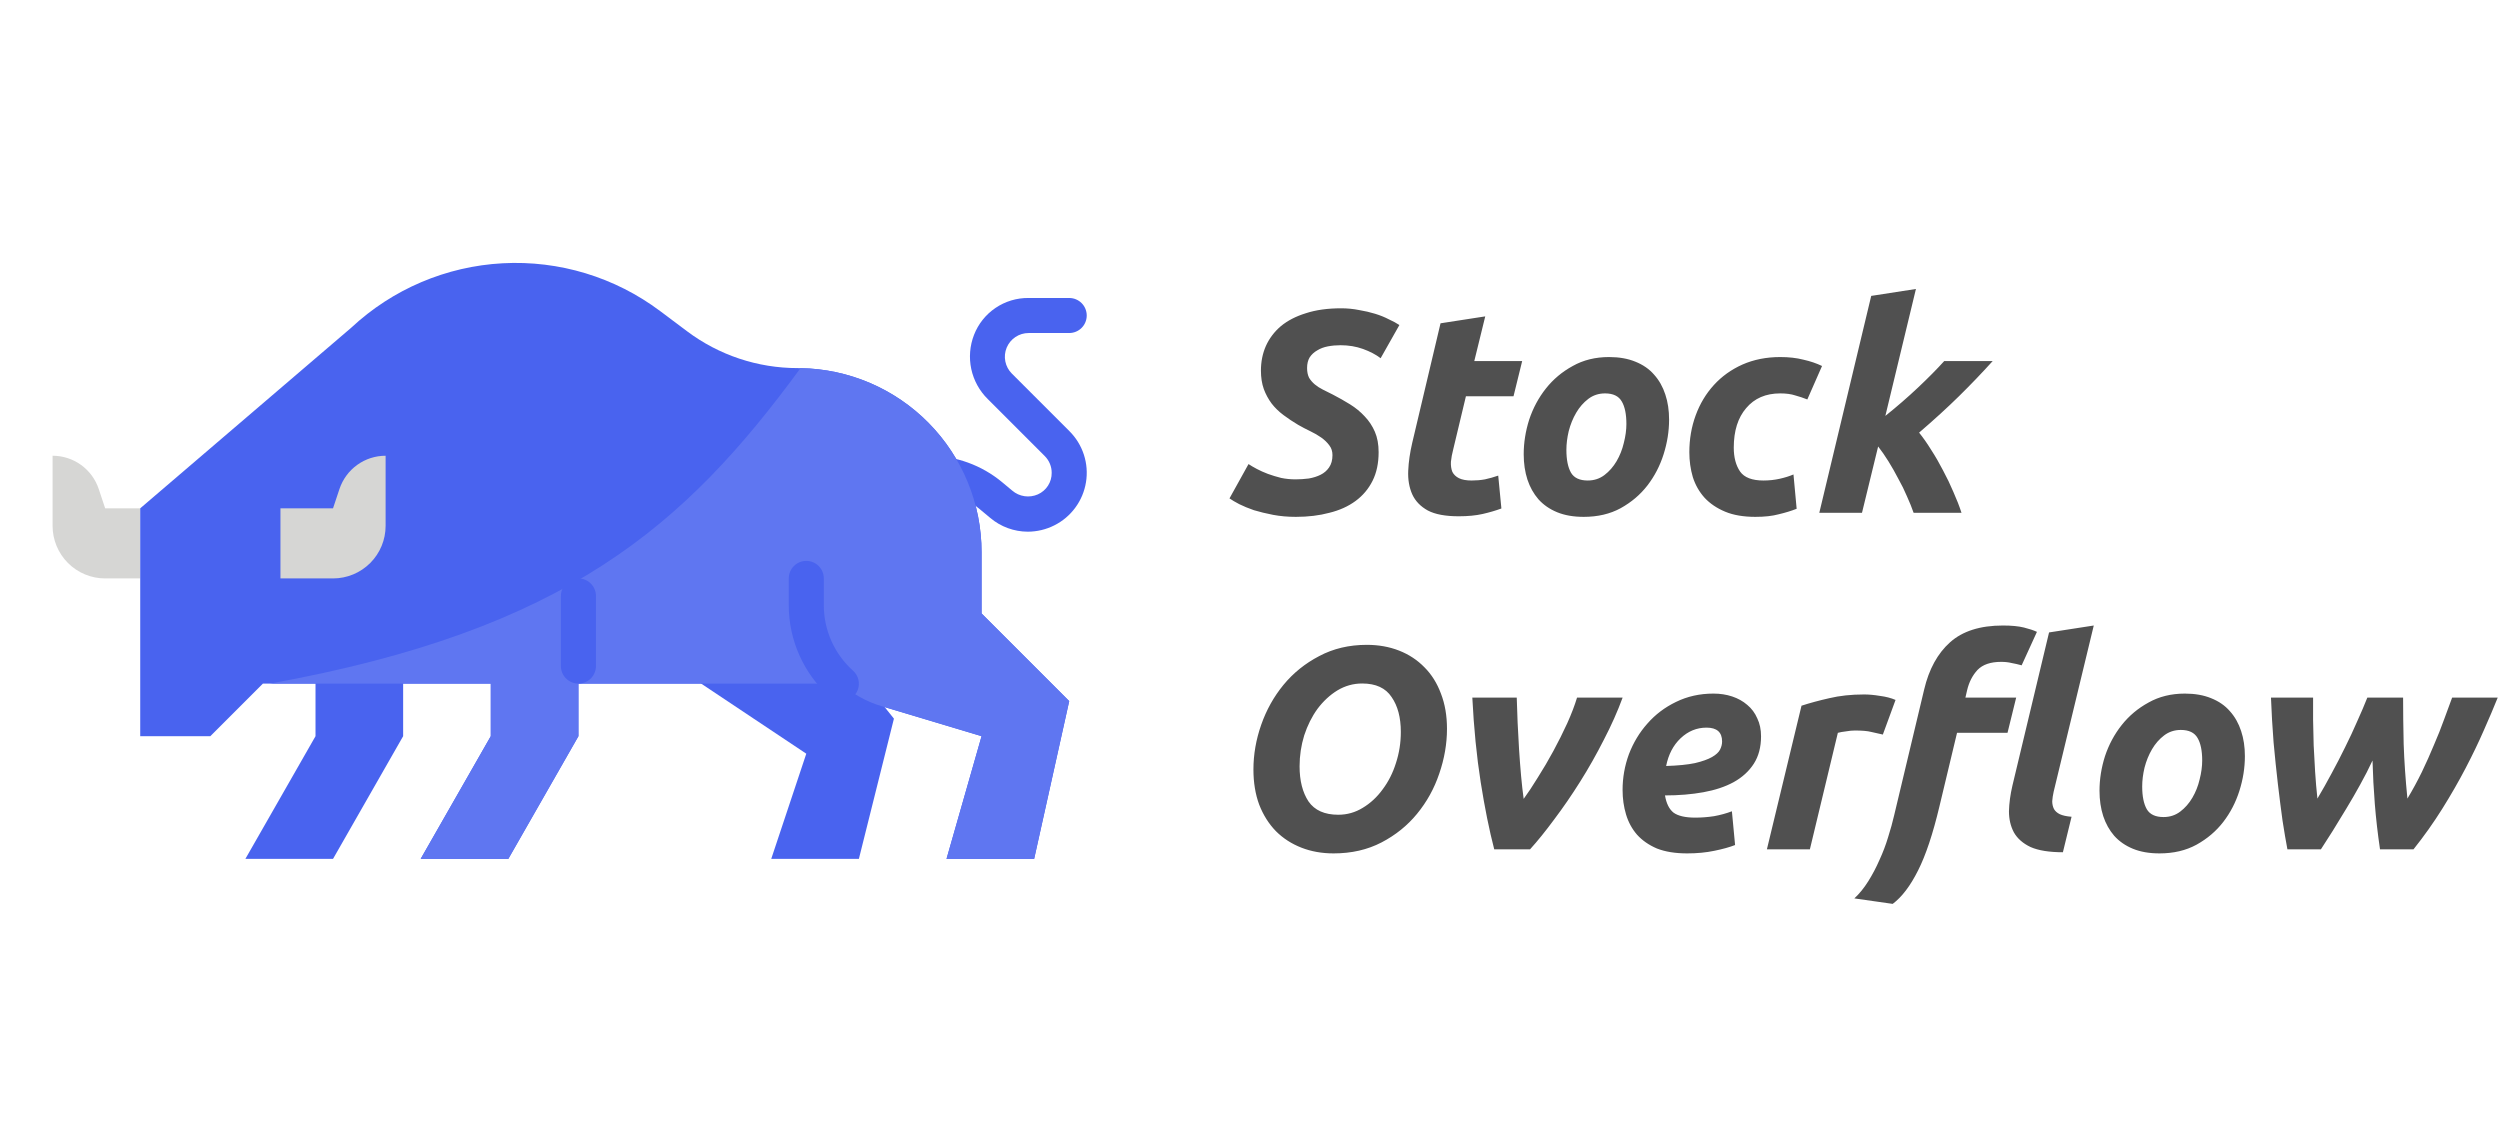 <svg width="156" height="70" viewBox="0 0 156 70" fill="none" xmlns="http://www.w3.org/2000/svg">
<path d="M64.135 33.177C63.279 33.175 62.452 32.873 61.797 32.322L61.137 31.772C60.247 31.031 59.126 30.626 57.969 30.625V28.438C59.638 28.439 61.254 29.024 62.537 30.092L63.166 30.616C63.383 30.802 63.649 30.922 63.932 30.963C64.214 31.004 64.503 30.964 64.764 30.849C65.024 30.733 65.243 30.544 65.397 30.305C65.549 30.066 65.629 29.788 65.625 29.504C65.626 29.309 65.588 29.117 65.513 28.937C65.439 28.757 65.329 28.594 65.192 28.457L61.637 24.902C61.118 24.391 60.76 23.739 60.607 23.027C60.455 22.315 60.515 21.574 60.779 20.895C61.045 20.211 61.514 19.624 62.122 19.213C62.73 18.802 63.45 18.586 64.184 18.594H66.719C67.009 18.594 67.287 18.709 67.492 18.914C67.697 19.119 67.812 19.397 67.812 19.688C67.812 19.978 67.697 20.256 67.492 20.461C67.287 20.666 67.009 20.781 66.719 20.781H64.184C63.891 20.781 63.605 20.868 63.361 21.031C63.118 21.194 62.928 21.425 62.816 21.695C62.704 21.966 62.674 22.263 62.732 22.551C62.789 22.838 62.93 23.102 63.137 23.309L66.738 26.91C67.149 27.321 67.456 27.823 67.635 28.375C67.814 28.928 67.859 29.515 67.766 30.088C67.674 30.661 67.447 31.204 67.103 31.672C66.76 32.141 66.311 32.521 65.792 32.781C65.278 33.041 64.71 33.176 64.135 33.177Z" fill="#4963EF"/>
<path d="M51.406 39.375V37.188H43.75V42.656L50.312 47.031L48.125 53.594H53.594L55.781 44.844L51.406 39.375Z" fill="#4963EF"/>
<path d="M19.688 45.938L15.312 53.594H20.781L25.156 45.938V39.375H19.688V45.938Z" fill="#4963EF"/>
<path d="M6.562 31.719L6.161 30.513C5.959 29.909 5.573 29.383 5.056 29.01C4.539 28.638 3.918 28.438 3.281 28.438V32.812C3.281 33.683 3.627 34.517 4.242 35.133C4.858 35.748 5.692 36.094 6.562 36.094H8.75V31.719H6.562Z" fill="#D6D6D4"/>
<path d="M66.719 43.75L64.531 53.594H59.062L61.25 45.938L54.99 44.059C54.063 43.782 53.21 43.303 52.49 42.656H36.094V45.938L31.719 53.594H26.25L30.625 45.938V42.656H16.406L13.125 45.938H8.75V31.719L21.917 20.449C24.498 18.041 27.844 16.617 31.368 16.428C34.893 16.238 38.372 17.295 41.196 19.413L42.875 20.672C44.863 22.163 47.281 22.969 49.766 22.969C49.828 22.969 49.891 22.969 49.954 22.971C52.967 23.021 55.84 24.252 57.953 26.4C60.066 28.548 61.25 31.44 61.25 34.453V38.281L66.719 43.75Z" fill="#4963EF"/>
<path d="M21.183 30.513L20.781 31.719H17.5V36.094H20.781C21.651 36.094 22.486 35.748 23.101 35.133C23.717 34.517 24.062 33.683 24.062 32.812V28.438C23.425 28.438 22.805 28.638 22.288 29.01C21.771 29.383 21.385 29.909 21.183 30.513Z" fill="#D6D6D4"/>
<path d="M66.719 43.75L64.531 53.594H59.062L61.25 45.938L54.99 44.059C54.063 43.782 53.21 43.303 52.49 42.656H36.094V45.938L31.719 53.594H26.25L30.625 45.938V42.656H16.84C35.331 39.312 42.718 32.845 49.954 22.971C52.967 23.021 55.84 24.252 57.953 26.4C60.066 28.548 61.25 31.44 61.25 34.453V38.281L66.719 43.75Z" fill="#5F76F1"/>
<path d="M52.5 43.759C52.231 43.759 51.971 43.66 51.771 43.48C50.969 42.762 50.327 41.882 49.887 40.899C49.447 39.916 49.219 38.851 49.219 37.774V36.094C49.219 35.804 49.334 35.526 49.539 35.32C49.744 35.115 50.022 35 50.312 35C50.603 35 50.881 35.115 51.086 35.32C51.291 35.526 51.406 35.804 51.406 36.094V37.774C51.407 38.543 51.569 39.303 51.884 40.006C52.198 40.708 52.656 41.336 53.229 41.85C53.395 41.997 53.511 42.192 53.563 42.407C53.616 42.622 53.601 42.849 53.522 43.056C53.443 43.263 53.303 43.441 53.121 43.566C52.938 43.692 52.722 43.759 52.5 43.759Z" fill="#4963EF"/>
<path d="M36.094 42.656C35.804 42.656 35.526 42.541 35.32 42.336C35.115 42.131 35 41.853 35 41.562V37.188C35 36.897 35.115 36.619 35.32 36.414C35.526 36.209 35.804 36.094 36.094 36.094C36.384 36.094 36.662 36.209 36.867 36.414C37.072 36.619 37.188 36.897 37.188 37.188V41.562C37.188 41.853 37.072 42.131 36.867 42.336C36.662 42.541 36.384 42.656 36.094 42.656Z" fill="#4963EF"/>
<path d="M80.842 29.912C81.118 29.912 81.394 29.894 81.67 29.858C81.946 29.81 82.192 29.732 82.408 29.624C82.624 29.516 82.798 29.366 82.93 29.174C83.074 28.97 83.146 28.712 83.146 28.4C83.146 28.16 83.08 27.956 82.948 27.788C82.816 27.608 82.648 27.446 82.444 27.302C82.24 27.158 82.012 27.026 81.76 26.906C81.508 26.786 81.256 26.654 81.004 26.51C80.68 26.318 80.374 26.114 80.086 25.898C79.798 25.682 79.552 25.442 79.348 25.178C79.144 24.902 78.982 24.602 78.862 24.278C78.742 23.942 78.682 23.558 78.682 23.126C78.682 22.574 78.784 22.064 78.988 21.596C79.204 21.116 79.516 20.702 79.924 20.354C80.344 20.006 80.866 19.736 81.49 19.544C82.114 19.34 82.846 19.238 83.686 19.238C84.07 19.238 84.442 19.274 84.802 19.346C85.162 19.406 85.498 19.484 85.81 19.58C86.122 19.676 86.404 19.79 86.656 19.922C86.92 20.042 87.142 20.162 87.322 20.282L86.152 22.352C85.852 22.124 85.486 21.932 85.054 21.776C84.622 21.62 84.154 21.542 83.65 21.542C83.374 21.542 83.11 21.566 82.858 21.614C82.606 21.662 82.384 21.746 82.192 21.866C82 21.974 81.844 22.118 81.724 22.298C81.616 22.478 81.562 22.7 81.562 22.964C81.562 23.204 81.604 23.408 81.688 23.576C81.784 23.732 81.904 23.87 82.048 23.99C82.192 24.11 82.36 24.218 82.552 24.314C82.744 24.41 82.948 24.512 83.164 24.62C83.536 24.812 83.896 25.016 84.244 25.232C84.592 25.448 84.898 25.7 85.162 25.988C85.426 26.264 85.636 26.582 85.792 26.942C85.948 27.302 86.026 27.728 86.026 28.22C86.026 28.904 85.9 29.498 85.648 30.002C85.396 30.506 85.042 30.926 84.586 31.262C84.13 31.598 83.584 31.844 82.948 32C82.324 32.168 81.628 32.252 80.86 32.252C80.356 32.252 79.882 32.21 79.438 32.126C79.006 32.042 78.61 31.946 78.25 31.838C77.902 31.718 77.596 31.592 77.332 31.46C77.08 31.328 76.876 31.208 76.72 31.1L77.908 28.958C78.052 29.054 78.226 29.156 78.43 29.264C78.634 29.372 78.862 29.474 79.114 29.57C79.378 29.666 79.654 29.75 79.942 29.822C80.23 29.882 80.53 29.912 80.842 29.912ZM89.889 20.174L92.679 19.742L91.995 22.532H94.983L94.443 24.728H91.473L90.681 28.04C90.609 28.316 90.561 28.574 90.537 28.814C90.525 29.054 90.555 29.264 90.627 29.444C90.711 29.612 90.849 29.744 91.041 29.84C91.233 29.936 91.497 29.984 91.833 29.984C92.121 29.984 92.397 29.96 92.661 29.912C92.937 29.852 93.213 29.774 93.489 29.678L93.687 31.73C93.327 31.862 92.937 31.976 92.517 32.072C92.097 32.168 91.599 32.216 91.023 32.216C90.195 32.216 89.553 32.096 89.097 31.856C88.641 31.604 88.317 31.268 88.125 30.848C87.933 30.416 87.849 29.924 87.873 29.372C87.897 28.82 87.981 28.238 88.125 27.626L89.889 20.174ZM98.823 32.252C98.187 32.252 97.635 32.156 97.167 31.964C96.699 31.772 96.309 31.502 95.997 31.154C95.697 30.806 95.469 30.398 95.313 29.93C95.157 29.45 95.079 28.922 95.079 28.346C95.079 27.626 95.193 26.906 95.421 26.186C95.661 25.466 96.009 24.818 96.465 24.242C96.921 23.666 97.479 23.198 98.139 22.838C98.799 22.466 99.555 22.28 100.407 22.28C101.031 22.28 101.577 22.376 102.045 22.568C102.525 22.76 102.915 23.03 103.215 23.378C103.527 23.726 103.761 24.14 103.917 24.62C104.073 25.088 104.151 25.61 104.151 26.186C104.151 26.906 104.037 27.626 103.809 28.346C103.581 29.066 103.245 29.714 102.801 30.29C102.357 30.866 101.799 31.34 101.127 31.712C100.467 32.072 99.699 32.252 98.823 32.252ZM100.155 24.548C99.759 24.548 99.411 24.662 99.111 24.89C98.811 25.118 98.559 25.406 98.355 25.754C98.151 26.102 97.995 26.486 97.887 26.906C97.791 27.314 97.743 27.704 97.743 28.076C97.743 28.688 97.839 29.162 98.031 29.498C98.223 29.822 98.571 29.984 99.075 29.984C99.471 29.984 99.819 29.87 100.119 29.642C100.419 29.414 100.671 29.126 100.875 28.778C101.079 28.43 101.229 28.052 101.325 27.644C101.433 27.224 101.487 26.828 101.487 26.456C101.487 25.844 101.391 25.376 101.199 25.052C101.007 24.716 100.659 24.548 100.155 24.548ZM105.415 28.22C105.415 27.404 105.547 26.636 105.811 25.916C106.075 25.196 106.453 24.566 106.945 24.026C107.437 23.486 108.031 23.06 108.727 22.748C109.435 22.436 110.221 22.28 111.085 22.28C111.625 22.28 112.105 22.334 112.525 22.442C112.957 22.538 113.347 22.67 113.695 22.838L112.777 24.926C112.537 24.83 112.285 24.746 112.021 24.674C111.769 24.59 111.457 24.548 111.085 24.548C110.185 24.548 109.477 24.854 108.961 25.466C108.445 26.066 108.187 26.888 108.187 27.932C108.187 28.544 108.319 29.042 108.583 29.426C108.847 29.798 109.333 29.984 110.041 29.984C110.389 29.984 110.725 29.948 111.049 29.876C111.373 29.804 111.661 29.714 111.913 29.606L112.111 31.748C111.775 31.88 111.403 31.994 110.995 32.09C110.599 32.198 110.113 32.252 109.537 32.252C108.793 32.252 108.163 32.144 107.647 31.928C107.131 31.712 106.705 31.424 106.369 31.064C106.033 30.692 105.787 30.26 105.631 29.768C105.487 29.276 105.415 28.76 105.415 28.22ZM117.646 25.952C118.366 25.376 119.044 24.788 119.68 24.188C120.316 23.588 120.862 23.036 121.318 22.532H124.342C123.67 23.276 122.968 24.008 122.236 24.728C121.516 25.436 120.688 26.192 119.752 26.996C120.004 27.308 120.256 27.668 120.508 28.076C120.772 28.484 121.018 28.91 121.246 29.354C121.486 29.798 121.702 30.248 121.894 30.704C122.098 31.16 122.266 31.592 122.398 32H119.41C119.302 31.688 119.164 31.346 118.996 30.974C118.84 30.602 118.66 30.236 118.456 29.876C118.264 29.504 118.06 29.144 117.844 28.796C117.628 28.448 117.412 28.136 117.196 27.86L116.188 32H113.524L116.764 18.464L119.554 18.032L117.646 25.952ZM85 42.65C84.448 42.65 83.932 42.794 83.452 43.082C82.984 43.37 82.57 43.754 82.21 44.234C81.862 44.714 81.586 45.266 81.382 45.89C81.19 46.514 81.094 47.156 81.094 47.816C81.094 48.716 81.28 49.448 81.652 50.012C82.036 50.564 82.654 50.84 83.506 50.84C84.058 50.84 84.568 50.696 85.036 50.408C85.516 50.12 85.93 49.736 86.278 49.256C86.638 48.776 86.914 48.23 87.106 47.618C87.31 46.994 87.412 46.346 87.412 45.674C87.412 44.774 87.22 44.048 86.836 43.496C86.464 42.932 85.852 42.65 85 42.65ZM83.218 53.252C82.486 53.252 81.814 53.132 81.202 52.892C80.59 52.652 80.062 52.31 79.618 51.866C79.174 51.41 78.826 50.858 78.574 50.21C78.334 49.562 78.214 48.83 78.214 48.014C78.214 47.078 78.376 46.148 78.7 45.224C79.024 44.3 79.486 43.472 80.086 42.74C80.698 41.996 81.442 41.396 82.318 40.94C83.194 40.472 84.184 40.238 85.288 40.238C86.02 40.238 86.692 40.358 87.304 40.598C87.916 40.838 88.444 41.186 88.888 41.642C89.332 42.086 89.674 42.632 89.914 43.28C90.166 43.928 90.292 44.66 90.292 45.476C90.292 46.412 90.13 47.348 89.806 48.284C89.494 49.208 89.032 50.042 88.42 50.786C87.82 51.518 87.082 52.112 86.206 52.568C85.33 53.024 84.334 53.252 83.218 53.252ZM93.241 53C92.929 51.8 92.647 50.402 92.395 48.806C92.143 47.198 91.969 45.44 91.873 43.532H94.645C94.657 44 94.675 44.516 94.699 45.08C94.723 45.632 94.753 46.19 94.789 46.754C94.825 47.318 94.867 47.87 94.915 48.41C94.963 48.938 95.017 49.418 95.077 49.85C95.341 49.49 95.635 49.046 95.959 48.518C96.295 47.99 96.619 47.438 96.931 46.862C97.243 46.286 97.531 45.71 97.795 45.134C98.059 44.546 98.263 44.012 98.407 43.532H101.251C100.939 44.384 100.549 45.26 100.081 46.16C99.625 47.06 99.133 47.93 98.605 48.77C98.077 49.61 97.537 50.396 96.985 51.128C96.445 51.86 95.941 52.484 95.473 53H93.241ZM101.249 49.292C101.249 48.524 101.381 47.78 101.645 47.06C101.921 46.34 102.305 45.704 102.797 45.152C103.289 44.588 103.883 44.138 104.579 43.802C105.287 43.454 106.067 43.28 106.919 43.28C107.339 43.28 107.729 43.34 108.089 43.46C108.449 43.58 108.761 43.754 109.025 43.982C109.301 44.21 109.511 44.492 109.655 44.828C109.811 45.152 109.889 45.524 109.889 45.944C109.889 46.616 109.739 47.186 109.439 47.654C109.139 48.122 108.719 48.506 108.179 48.806C107.651 49.094 107.021 49.304 106.289 49.436C105.557 49.568 104.759 49.634 103.895 49.634C103.979 50.138 104.159 50.498 104.435 50.714C104.723 50.918 105.173 51.02 105.785 51.02C106.169 51.02 106.559 50.99 106.955 50.93C107.351 50.858 107.723 50.756 108.071 50.624L108.269 52.73C107.933 52.862 107.501 52.982 106.973 53.09C106.457 53.198 105.893 53.252 105.281 53.252C104.537 53.252 103.907 53.15 103.391 52.946C102.887 52.73 102.473 52.442 102.149 52.082C101.837 51.722 101.609 51.302 101.465 50.822C101.321 50.342 101.249 49.832 101.249 49.292ZM106.487 45.404C105.875 45.404 105.335 45.626 104.867 46.07C104.411 46.502 104.111 47.078 103.967 47.798C104.711 47.774 105.311 47.714 105.767 47.618C106.223 47.51 106.577 47.384 106.829 47.24C107.081 47.096 107.249 46.94 107.333 46.772C107.417 46.604 107.459 46.436 107.459 46.268C107.459 45.692 107.135 45.404 106.487 45.404ZM117.49 45.836C117.25 45.776 117.01 45.722 116.77 45.674C116.542 45.614 116.2 45.584 115.744 45.584C115.576 45.584 115.39 45.602 115.186 45.638C114.982 45.662 114.814 45.692 114.682 45.728L112.936 53H110.254L112.414 44.036C112.93 43.868 113.506 43.712 114.142 43.568C114.79 43.412 115.516 43.334 116.32 43.334C116.62 43.334 116.95 43.364 117.31 43.424C117.682 43.472 118.006 43.556 118.282 43.676L117.49 45.836ZM128.725 53.18C127.873 53.18 127.201 53.072 126.709 52.856C126.229 52.628 125.881 52.322 125.665 51.938C125.461 51.554 125.359 51.116 125.359 50.624C125.371 50.12 125.443 49.586 125.575 49.022L127.861 39.464L130.651 39.032L128.149 49.4C128.101 49.616 128.071 49.814 128.059 49.994C128.059 50.174 128.095 50.336 128.167 50.48C128.239 50.612 128.359 50.72 128.527 50.804C128.707 50.888 128.953 50.942 129.265 50.966L128.725 53.18ZM124.981 39.032C125.521 39.032 125.959 39.074 126.295 39.158C126.631 39.242 126.901 39.332 127.105 39.428L126.151 41.516C125.935 41.456 125.725 41.408 125.521 41.372C125.329 41.324 125.113 41.3 124.873 41.3C124.213 41.3 123.721 41.468 123.397 41.804C123.085 42.14 122.869 42.56 122.749 43.064L122.641 43.532H125.809L125.269 45.728H122.119L121.021 50.318C120.613 52.034 120.169 53.366 119.689 54.314C119.209 55.274 118.681 55.97 118.105 56.402L115.711 56.06C116.023 55.772 116.311 55.418 116.575 54.998C116.839 54.578 117.073 54.134 117.277 53.666C117.493 53.198 117.673 52.724 117.817 52.244C117.973 51.752 118.099 51.296 118.195 50.876L120.067 43.028C120.367 41.756 120.907 40.772 121.687 40.076C122.467 39.38 123.565 39.032 124.981 39.032ZM134.753 53.252C134.117 53.252 133.565 53.156 133.097 52.964C132.629 52.772 132.239 52.502 131.927 52.154C131.627 51.806 131.399 51.398 131.243 50.93C131.087 50.45 131.009 49.922 131.009 49.346C131.009 48.626 131.123 47.906 131.351 47.186C131.591 46.466 131.939 45.818 132.395 45.242C132.851 44.666 133.409 44.198 134.069 43.838C134.729 43.466 135.485 43.28 136.337 43.28C136.961 43.28 137.507 43.376 137.975 43.568C138.455 43.76 138.845 44.03 139.145 44.378C139.457 44.726 139.691 45.14 139.847 45.62C140.003 46.088 140.081 46.61 140.081 47.186C140.081 47.906 139.967 48.626 139.739 49.346C139.511 50.066 139.175 50.714 138.731 51.29C138.287 51.866 137.729 52.34 137.057 52.712C136.397 53.072 135.629 53.252 134.753 53.252ZM136.085 45.548C135.689 45.548 135.341 45.662 135.041 45.89C134.741 46.118 134.489 46.406 134.285 46.754C134.081 47.102 133.925 47.486 133.817 47.906C133.721 48.314 133.673 48.704 133.673 49.076C133.673 49.688 133.769 50.162 133.961 50.498C134.153 50.822 134.501 50.984 135.005 50.984C135.401 50.984 135.749 50.87 136.049 50.642C136.349 50.414 136.601 50.126 136.805 49.778C137.009 49.43 137.159 49.052 137.255 48.644C137.363 48.224 137.417 47.828 137.417 47.456C137.417 46.844 137.321 46.376 137.129 46.052C136.937 45.716 136.589 45.548 136.085 45.548ZM148.045 47.456C147.817 47.948 147.559 48.452 147.271 48.968C146.995 49.472 146.707 49.97 146.407 50.462C146.119 50.942 145.837 51.404 145.561 51.848C145.285 52.28 145.039 52.664 144.823 53H142.735C142.639 52.496 142.537 51.896 142.429 51.2C142.333 50.504 142.237 49.748 142.141 48.932C142.045 48.104 141.955 47.234 141.871 46.322C141.799 45.398 141.745 44.468 141.709 43.532H144.337C144.337 43.964 144.337 44.432 144.337 44.936C144.349 45.44 144.361 45.962 144.373 46.502C144.397 47.042 144.427 47.594 144.463 48.158C144.499 48.722 144.547 49.28 144.607 49.832C144.907 49.328 145.201 48.806 145.489 48.266C145.789 47.714 146.071 47.168 146.335 46.628C146.611 46.076 146.863 45.536 147.091 45.008C147.331 44.48 147.541 43.988 147.721 43.532H149.953C149.953 44.396 149.965 45.362 149.989 46.43C150.025 47.498 150.103 48.632 150.223 49.832C150.547 49.292 150.847 48.74 151.123 48.176C151.399 47.6 151.651 47.036 151.879 46.484C152.119 45.932 152.329 45.404 152.509 44.9C152.701 44.396 152.869 43.94 153.013 43.532H155.857C155.617 44.132 155.329 44.81 154.993 45.566C154.669 46.31 154.291 47.096 153.859 47.924C153.427 48.752 152.941 49.598 152.401 50.462C151.861 51.326 151.261 52.172 150.601 53H148.513C148.369 52.016 148.261 51.074 148.189 50.174C148.117 49.274 148.069 48.368 148.045 47.456Z" fill="#505050"/>
</svg>
